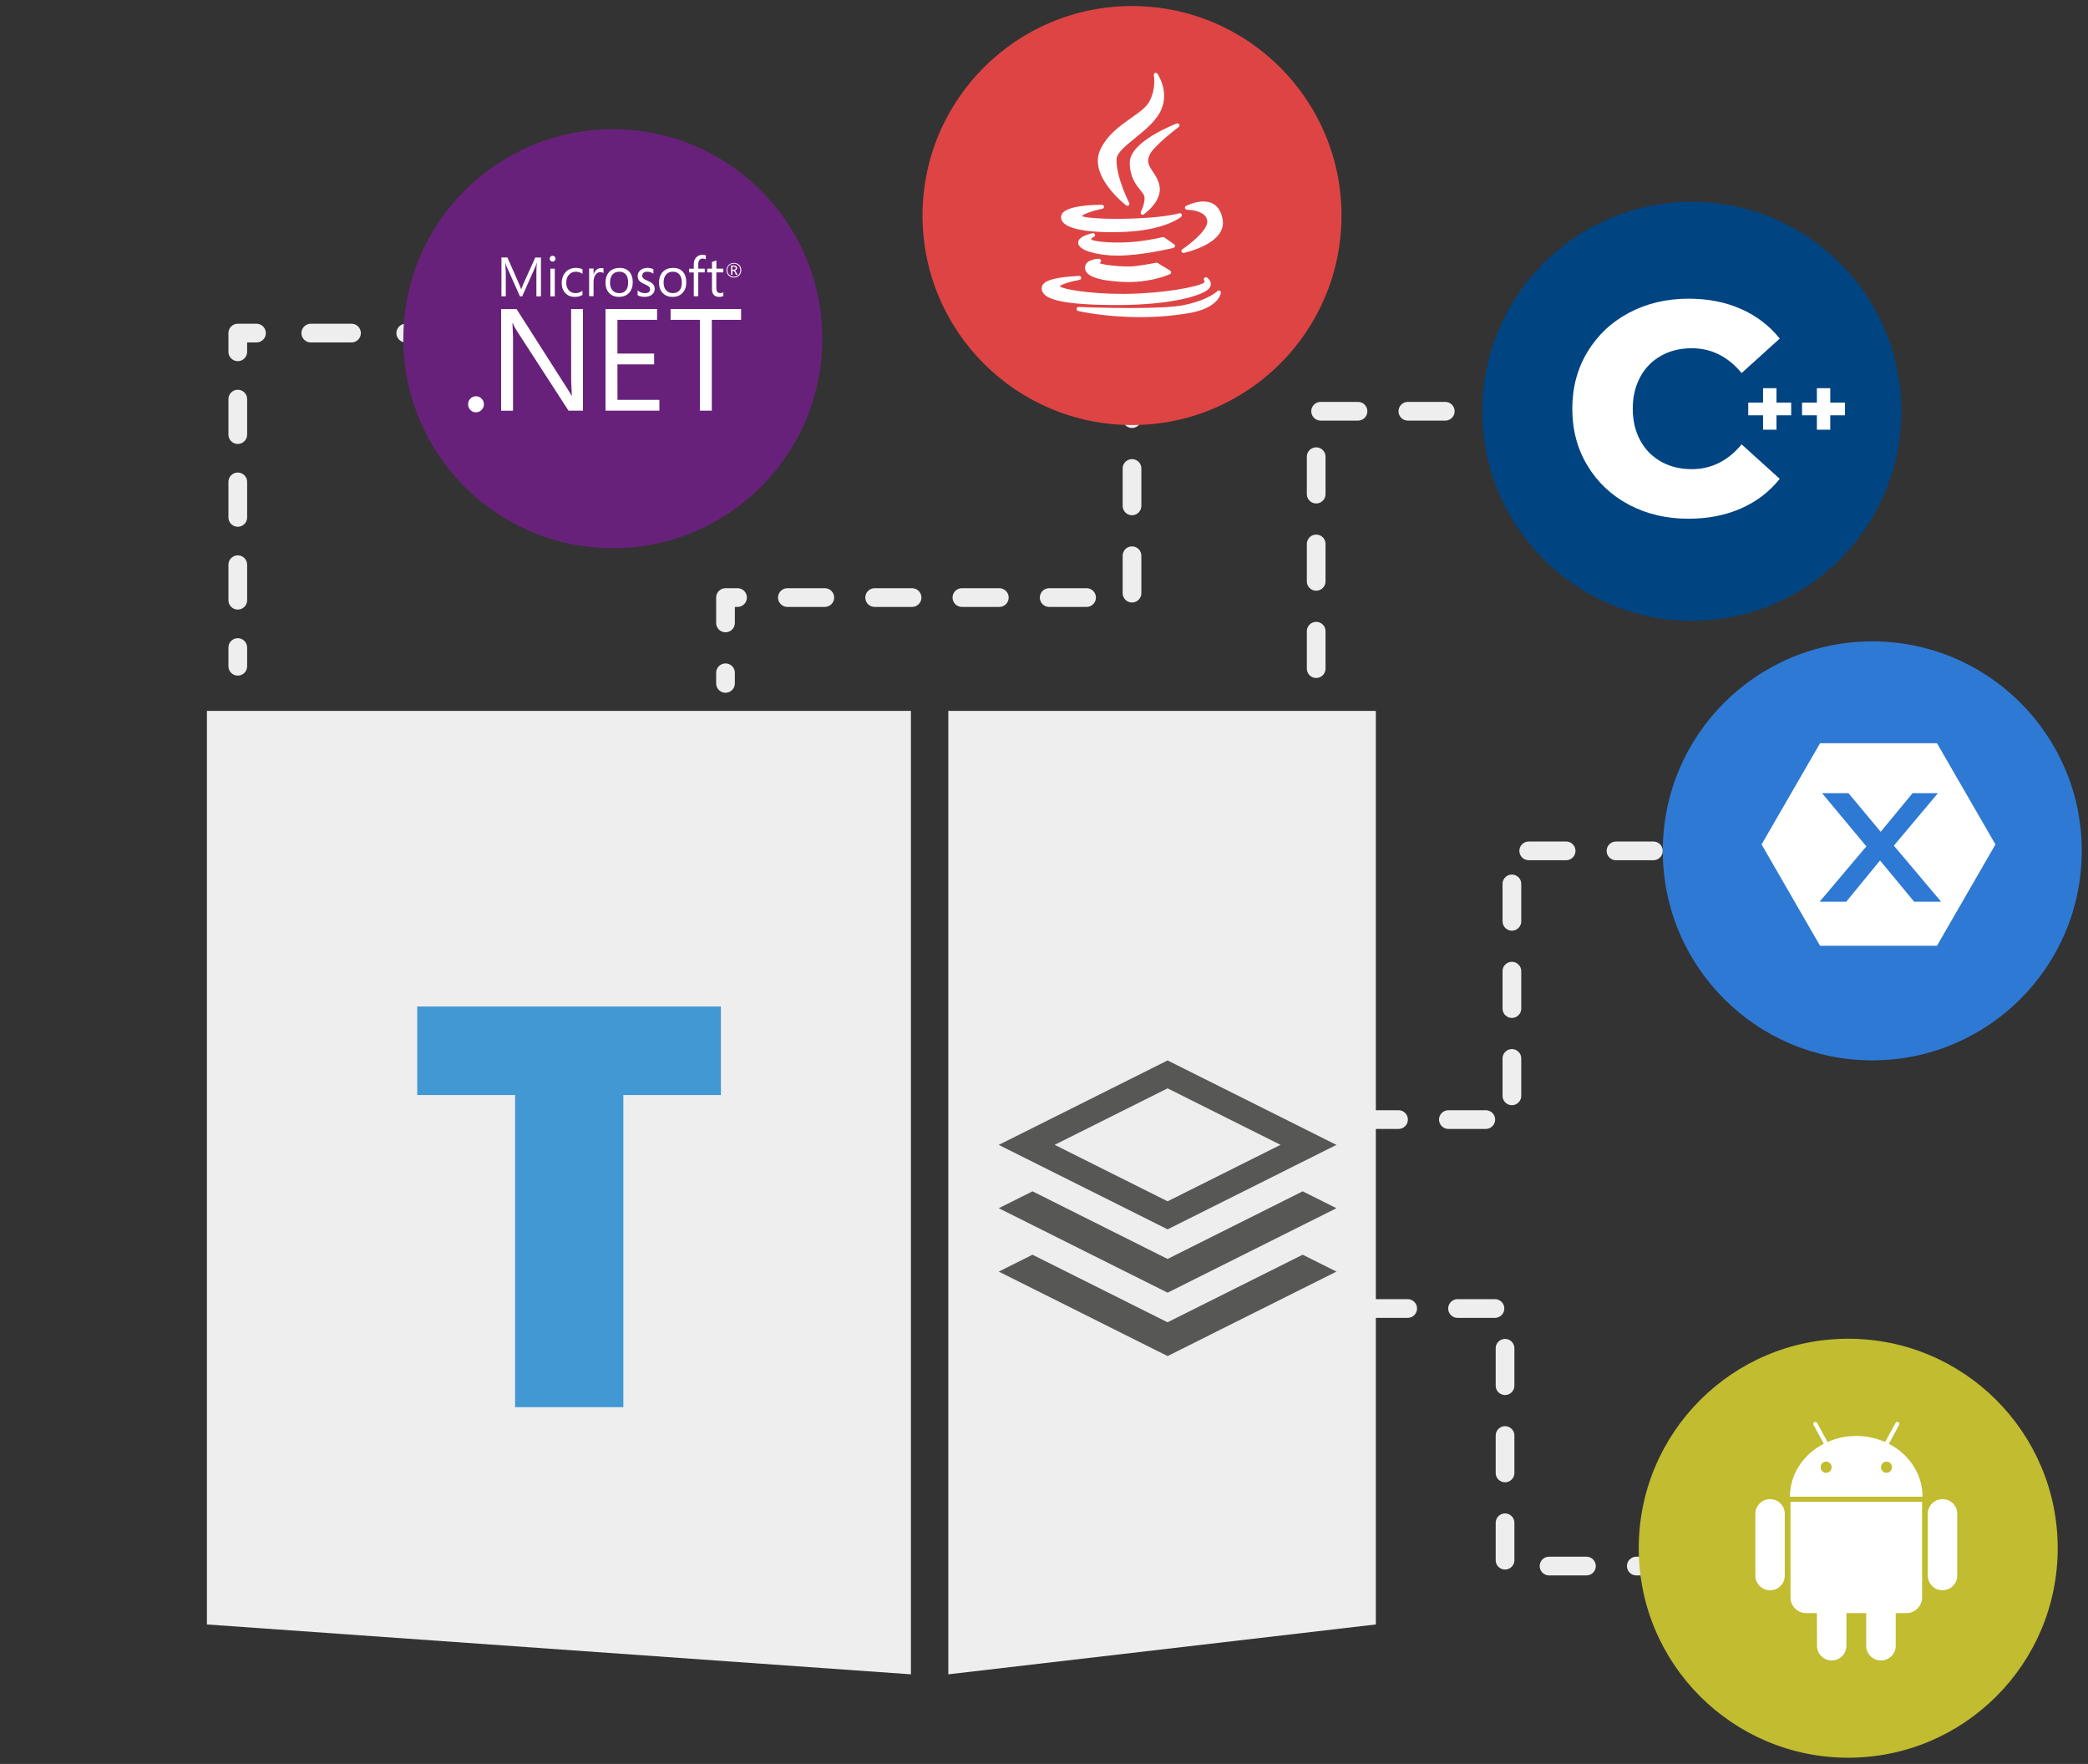 <?xml version="1.0" encoding="utf-8"?>
<!-- Generator: Adobe Illustrator 25.2.0, SVG Export Plug-In . SVG Version: 6.00 Build 0)  -->
<svg version="1.1" id="Layer_1" xmlns="http://www.w3.org/2000/svg" xmlns:xlink="http://www.w3.org/1999/xlink" x="0px" y="0px"
	 viewBox="0 0 335 283" style="enable-background:new 0 0 335 283;" xml:space="preserve">
<rect x="0" y="0" width="335" height="283" fill="#333333" stroke="none"/>
<style type="text/css">
	.st0{fill:#EEEEEE;}
	
		.st1{fill:none;stroke:#EEEEEE;stroke-width:3;stroke-linecap:round;stroke-linejoin:round;stroke-miterlimit:10;stroke-dasharray:6,8;}
	.st2{fill:none;stroke:#EEEEEE;stroke-width:3;stroke-linecap:round;stroke-linejoin:round;}
	.st3{fill:none;stroke:#EEEEEE;stroke-width:3;stroke-linecap:round;stroke-linejoin:round;stroke-dasharray:6.53,8.707;}
	.st4{fill:none;stroke:#EEEEEE;stroke-width:3;stroke-linecap:round;stroke-linejoin:round;stroke-dasharray:5.694,7.591;}
	.st5{fill:#68217A;}
	.st6{fill:#DE4444;}
	.st7{fill:#004482;}
	.st8{fill:#2E79D4;}
	.st9{fill:#C1BC30;}
	.st10{fill:#FFFFFF;}
	.st11{fill:#4198D3;}
	.st12{fill-rule:evenodd;clip-rule:evenodd;fill:#575756;}
</style>
<g id="Aspose.Total">
	<polygon class="st0" points="146.15,268.62 33.2,260.62 33.2,114.05 146.15,114.05 	"/>
	<polygon class="st0" points="152.15,268.62 220.74,260.62 220.74,114.05 152.15,114.05 	"/>
	<g id="lines">
		<polyline class="st1" points="181.62,61.16 181.62,95.87 116.4,95.87 116.4,109.64 		"/>
		<polyline class="st1" points="245.88,65.98 211.17,65.98 211.17,109.64 		"/>
		<polyline class="st1" points="293.27,136.51 242.57,136.51 242.57,179.62 218.6,179.62 		"/>
		<polyline class="st1" points="296.53,251.25 241.47,251.25 241.47,209.93 218.6,209.93 		"/>
		<g>
			<g>
				<line class="st2" x1="83.34" y1="53.44" x2="80.34" y2="53.44"/>
				<line class="st3" x1="71.63" y1="53.44" x2="45.51" y2="53.44"/>
				<polyline class="st2" points="41.15,53.44 38.15,53.44 38.15,56.44 				"/>
				<line class="st4" x1="38.15" y1="64.03" x2="38.15" y2="100.09"/>
				<line class="st2" x1="38.15" y1="103.89" x2="38.15" y2="106.89"/>
			</g>
		</g>
	</g>
	<g id="circles">
		<circle class="st5" cx="98.32" cy="54.34" r="33.61"/>
		<circle class="st6" cx="181.62" cy="34.58" r="33.61"/>
		<circle class="st7" cx="271.43" cy="65.98" r="33.61"/>
		<circle class="st8" cx="300.39" cy="136.51" r="33.61"/>
		<circle class="st9" cx="296.53" cy="248.39" r="33.61"/>
		<g id="java">
			<path id="XMLID_8_" class="st10" d="M181.48,18.93c-1.81,1.27-3.86,2.72-4.96,5.11c-1.91,4.17,3.91,8.71,4.16,8.91
				c0.06,0.04,0.13,0.07,0.2,0.07c0.07,0,0.15-0.03,0.21-0.07c0.12-0.1,0.15-0.26,0.08-0.39c-0.02-0.04-2.11-4.1-2.03-7.01
				c0.03-1.01,1.45-2.16,2.95-3.38c1.38-1.12,2.94-2.38,3.85-3.86c2-3.26-0.22-6.46-0.25-6.49c-0.09-0.12-0.25-0.17-0.39-0.11
				c-0.14,0.06-0.22,0.21-0.18,0.36c0,0.02,0.44,2.14-0.77,4.32C183.83,17.28,182.74,18.04,181.48,18.93z"/>
			<path id="XMLID_9_" class="st10" d="M189.11,20.37c0.13-0.1,0.17-0.27,0.09-0.41s-0.25-0.2-0.4-0.15
				c-0.31,0.12-7.54,2.9-7.54,6.27c0,2.32,0.99,3.55,1.71,4.44c0.28,0.35,0.53,0.65,0.61,0.91c0.23,0.75-0.31,2.09-0.54,2.55
				c-0.07,0.13-0.03,0.29,0.08,0.39c0.06,0.05,0.13,0.08,0.21,0.08c0.06,0,0.13-0.02,0.18-0.06c0.12-0.09,3.04-2.15,2.51-4.63
				c-0.19-0.94-0.66-1.63-1.07-2.24c-0.63-0.94-1.09-1.62-0.4-2.88C185.39,23.18,189.08,20.4,189.11,20.37z"/>
			<path id="XMLID_10_" class="st10" d="M170.3,34.5c-0.12,0.37-0.07,0.74,0.17,1.06c0.78,1.09,3.56,1.69,7.81,1.69c0,0,0,0,0,0
				c0.58,0,1.19-0.01,1.81-0.03c6.8-0.24,9.33-2.36,9.43-2.45c0.11-0.1,0.14-0.26,0.07-0.39c-0.07-0.13-0.22-0.2-0.37-0.16
				c-2.4,0.65-6.87,0.89-9.98,0.89c-3.47,0-5.24-0.25-5.67-0.43c0.22-0.31,1.59-0.85,3.29-1.18c0.16-0.03,0.27-0.18,0.26-0.35
				c-0.02-0.16-0.15-0.29-0.32-0.29C175.81,32.84,170.82,32.92,170.3,34.5z"/>
			<path id="XMLID_11_" class="st10" d="M193.07,32.32c-1.4,0-2.73,0.7-2.79,0.73c-0.13,0.07-0.2,0.22-0.16,0.36
				c0.04,0.14,0.16,0.24,0.31,0.24c0.03,0,2.99,0.02,3.26,1.72c0.24,1.46-2.8,3.83-4,4.62c-0.13,0.09-0.18,0.25-0.12,0.39
				c0.05,0.12,0.17,0.2,0.3,0.2c0.02,0,0.04,0,0.07-0.01c0.28-0.06,6.92-1.52,6.22-5.39C195.73,32.82,194.24,32.32,193.07,32.32z"/>
			<path id="XMLID_12_" class="st10" d="M188.52,39.52c0.02-0.12-0.03-0.25-0.13-0.32l-1.59-1.11c-0.08-0.05-0.18-0.07-0.27-0.05
				c-0.02,0-1.68,0.44-4.1,0.71c-0.96,0.11-2.03,0.16-3.11,0.16c-2.42,0-4-0.28-4.23-0.49c-0.03-0.06-0.02-0.09-0.02-0.1
				c0.04-0.12,0.27-0.25,0.41-0.31c0.16-0.06,0.25-0.23,0.2-0.39c-0.05-0.16-0.22-0.26-0.38-0.22c-1.6,0.39-2.38,0.92-2.32,1.6
				c0.1,1.2,2.88,1.82,5.23,1.98c0.34,0.02,0.7,0.03,1.09,0.03c0,0,0,0,0,0c3.91,0,8.92-1.23,8.97-1.24
				C188.4,39.74,188.49,39.64,188.52,39.52z"/>
			<path id="XMLID_13_" class="st10" d="M176.51,42.1c0.12-0.08,0.17-0.23,0.13-0.36c-0.04-0.14-0.17-0.23-0.32-0.23
				c-0.21,0.01-2.09,0.09-2.23,1.29c-0.04,0.36,0.06,0.68,0.3,0.97c0.68,0.8,2.5,1.28,5.57,1.45c0.36,0.02,0.73,0.03,1.1,0.03
				c3.91,0,6.54-1.22,6.65-1.27c0.11-0.05,0.18-0.16,0.18-0.27c0.01-0.12-0.05-0.23-0.15-0.29l-2.01-1.23
				c-0.07-0.04-0.15-0.06-0.23-0.04c-0.01,0-1.29,0.27-3.22,0.53c-0.36,0.05-0.82,0.07-1.36,0.07c-1.93,0-4.07-0.31-4.48-0.52
				C176.45,42.19,176.46,42.14,176.51,42.1z"/>
			<path id="XMLID_14_" class="st10" d="M179.26,48.94c8.95-0.01,13.75-1.6,14.67-2.6c0.33-0.35,0.36-0.69,0.33-0.91
				c-0.07-0.54-0.56-0.87-0.62-0.9c-0.13-0.09-0.31-0.06-0.42,0.06c-0.1,0.12-0.11,0.3,0,0.42c0.06,0.07,0.09,0.19-0.08,0.36
				c-0.37,0.35-4.1,1.39-10.31,1.71c-0.85,0.04-1.74,0.07-2.65,0.07c-5.56,0-9.63-0.76-10.16-1.21c0.21-0.3,1.65-0.77,3.18-1.04
				c0.17-0.03,0.29-0.19,0.26-0.37s-0.19-0.29-0.36-0.27c-0.04,0.01-0.19,0.01-0.36,0.03c-2.53,0.15-5.44,0.5-5.6,1.8
				c-0.05,0.4,0.07,0.76,0.35,1.07C168.18,47.92,170.14,48.94,179.26,48.94C179.26,48.94,179.26,48.94,179.26,48.94z"/>
			<path id="XMLID_15_" class="st10" d="M195.69,46.63c-0.13-0.06-0.28-0.03-0.37,0.07c-0.01,0.01-1.36,1.42-5.4,2.25
				c-1.55,0.31-4.45,0.47-8.64,0.47c-4.19,0-8.18-0.16-8.22-0.17c-0.17-0.01-0.31,0.11-0.33,0.28c-0.02,0.16,0.08,0.32,0.24,0.36
				c0.04,0.01,4.22,0.99,9.94,0.99c2.74,0,5.41-0.22,7.93-0.66c4.7-0.82,5.03-3.15,5.04-3.25
				C195.89,46.82,195.81,46.68,195.69,46.63z"/>
		</g>
		<g id="CPP">
			<g>
				<path class="st10" d="M261.36,80.98c-2.83-1.5-5.05-3.6-6.67-6.28c-1.62-2.68-2.43-5.73-2.43-9.12c0-3.4,0.81-6.44,2.43-9.12
					c1.62-2.68,3.84-4.78,6.67-6.28c2.83-1.5,6.02-2.26,9.58-2.26c3.11,0,5.9,0.55,8.39,1.65c2.49,1.1,4.56,2.69,6.21,4.75
					l-6.11,5.53c-2.2-2.65-4.87-3.98-8.01-3.98c-1.84,0-3.49,0.4-4.92,1.21c-1.44,0.81-2.56,1.95-3.35,3.42
					c-0.79,1.47-1.19,3.16-1.19,5.07c0,1.91,0.4,3.6,1.19,5.07c0.79,1.47,1.91,2.61,3.35,3.42c1.44,0.81,3.08,1.21,4.92,1.21
					c3.14,0,5.81-1.33,8.01-3.98l6.11,5.53c-1.65,2.07-3.72,3.66-6.21,4.75c-2.49,1.1-5.29,1.65-8.39,1.65
					C267.38,83.23,264.19,82.48,261.36,80.98z"/>
			</g>
			<g>
				<path class="st10" d="M287.38,66.63h-2.36v2.31h-2.15v-2.31h-2.38v-2.04h2.38v-2.31h2.15v2.31h2.36V66.63z"/>
				<path class="st10" d="M296.01,66.63h-2.36v2.31h-2.15v-2.31h-2.38v-2.04h2.38v-2.31h2.15v2.31h2.36V66.63z"/>
			</g>
		</g>
		<path id="NET" class="st10" d="M107.59,51.31h4.7v14.57h1.91V51.31h4.7v-1.73h-11.31V51.31z M99.06,58.46h5.89v-1.73h-5.89v-5.42
			h6.36v-1.73h-8.27v16.3h8.64v-1.73h-6.72L99.06,58.46L99.06,58.46z M91.64,61.07l0.11,2.4h-0.05c-0.11-0.22-0.34-0.58-0.66-1.09
			l-8.16-12.79h-2.48v16.3h1.91V54.11l-0.09-2.24h0.07c0.14,0.37,0.31,0.71,0.51,1.02l8.41,12.99h2.32v-16.3h-1.9L91.64,61.07
			L91.64,61.07z M76.35,63.58c-0.35,0-0.64,0.12-0.89,0.38c-0.24,0.25-0.36,0.55-0.36,0.91c0,0.34,0.13,0.66,0.36,0.9
			c0.24,0.25,0.54,0.38,0.89,0.38c0.36,0,0.66-0.13,0.91-0.38c0.25-0.25,0.38-0.56,0.38-0.91s-0.13-0.65-0.38-0.91
			c-0.24-0.25-0.57-0.39-0.91-0.38 M114.22,46.32c0,0.87,0.39,1.31,1.16,1.31c0.28,0,0.5-0.05,0.67-0.14v-0.61
			c-0.13,0.1-0.3,0.15-0.46,0.14c-0.24,0-0.4-0.06-0.51-0.19c-0.1-0.12-0.15-0.34-0.15-0.63V43.7h1.12v-0.6h-1.11v-1.31l-0.71,0.23
			v1.08h-0.76v0.6h0.76v2.63L114.22,46.32z M111.32,47.53h0.71V43.7h1.04v-0.6h-1.04v-0.68c0-0.63,0.25-0.94,0.74-0.94
			c0.16,0,0.33,0.04,0.47,0.12v-0.64c-0.13-0.06-0.3-0.08-0.52-0.08c-0.38,0-0.7,0.11-0.96,0.36c-0.3,0.28-0.45,0.66-0.45,1.15v0.72
			h-0.75v0.6h0.75v3.84L111.32,47.53z M106.47,45.33c0-0.57,0.14-1,0.42-1.31c0.27-0.29,0.62-0.43,1.06-0.43
			c0.45,0,0.8,0.14,1.05,0.43c0.26,0.3,0.39,0.73,0.39,1.3c0,0.54-0.11,0.97-0.36,1.26c-0.24,0.3-0.6,0.45-1.07,0.45
			c-0.45,0-0.81-0.15-1.08-0.45C106.6,46.28,106.47,45.86,106.47,45.33 M109.51,46.99c0.4-0.43,0.6-0.99,0.6-1.7
			c0-0.72-0.19-1.28-0.56-1.7c-0.37-0.41-0.89-0.61-1.55-0.61c-0.67,0-1.21,0.2-1.61,0.59c-0.43,0.42-0.65,1.02-0.65,1.79
			c0,0.68,0.19,1.22,0.57,1.63c0.39,0.43,0.92,0.64,1.59,0.64C108.58,47.63,109.12,47.42,109.51,46.99 M104.63,47.24
			c0.27-0.22,0.42-0.56,0.41-0.9c0-0.33-0.11-0.6-0.33-0.81c-0.17-0.17-0.44-0.33-0.82-0.49c-0.34-0.14-0.56-0.27-0.67-0.37
			c-0.12-0.11-0.18-0.26-0.18-0.46c0-0.18,0.07-0.33,0.21-0.45c0.14-0.12,0.33-0.17,0.57-0.17c0.38,0,0.71,0.11,1.01,0.32v-0.72
			c-0.28-0.14-0.6-0.21-0.95-0.21c-0.45,0-0.84,0.12-1.13,0.37c-0.29,0.25-0.44,0.55-0.44,0.92c0,0.33,0.09,0.6,0.28,0.8
			c0.16,0.17,0.42,0.34,0.79,0.5c0.36,0.16,0.6,0.29,0.73,0.41s0.19,0.26,0.19,0.43c0,0.41-0.28,0.62-0.85,0.62
			c-0.42,0-0.81-0.14-1.15-0.43v0.76c0.31,0.18,0.68,0.27,1.1,0.27C103.92,47.63,104.33,47.5,104.63,47.24 M98.29,44.02
			c0.26-0.29,0.63-0.43,1.06-0.43c0.45,0,0.8,0.14,1.05,0.43c0.26,0.3,0.38,0.73,0.38,1.3c0,0.54-0.11,0.97-0.36,1.26
			c-0.24,0.3-0.6,0.45-1.07,0.45c-0.45,0-0.81-0.15-1.08-0.45s-0.4-0.71-0.4-1.25C97.88,44.76,98.02,44.32,98.29,44.02 M99.31,47.63
			c0.68,0,1.21-0.21,1.61-0.64c0.4-0.43,0.6-0.99,0.6-1.7c0-0.72-0.19-1.28-0.56-1.7c-0.37-0.41-0.89-0.61-1.55-0.61
			c-0.67,0-1.21,0.2-1.61,0.59c-0.43,0.42-0.65,1.02-0.65,1.79c0,0.68,0.19,1.22,0.57,1.63C98.11,47.41,98.64,47.63,99.31,47.63
			 M95.73,43.25c-0.22,0.17-0.38,0.43-0.48,0.75h-0.02v-0.92h-0.71v4.44h0.71v-2.25c0-0.52,0.11-0.92,0.33-1.21
			c0.2-0.26,0.44-0.39,0.73-0.39c0.24,0,0.42,0.05,0.54,0.14v-0.74c-0.1-0.04-0.24-0.06-0.43-0.06
			C96.16,43.02,95.93,43.1,95.73,43.25 M92.23,47.63c0.47,0,0.88-0.1,1.22-0.31v-0.67c-0.34,0.25-0.7,0.38-1.09,0.38
			c-0.45,0-0.82-0.15-1.1-0.45c-0.27-0.3-0.41-0.71-0.41-1.23c0-0.54,0.15-0.97,0.45-1.29c0.28-0.31,0.65-0.47,1.1-0.47
			c0.38,0,0.75,0.12,1.06,0.35v-0.73c-0.3-0.15-0.64-0.23-1.03-0.23c-0.7,0-1.27,0.22-1.68,0.67s-0.63,1.04-0.63,1.76
			c0,0.65,0.19,1.18,0.57,1.59C91.08,47.43,91.6,47.64,92.23,47.63 M88.3,47.54h0.71V43.1h-0.71L88.3,47.54L88.3,47.54z
			 M88.66,41.97c0.12,0,0.24-0.05,0.33-0.14c0.09-0.09,0.14-0.21,0.14-0.33c0-0.12-0.05-0.24-0.14-0.33
			c-0.09-0.09-0.21-0.13-0.33-0.13c-0.13,0-0.24,0.04-0.33,0.13c-0.09,0.09-0.14,0.2-0.14,0.33c0,0.14,0.05,0.25,0.14,0.33
			C88.42,41.93,88.54,41.97,88.66,41.97 M81.12,43.37l-0.03-1.21h0.02c0.06,0.29,0.13,0.5,0.19,0.64l2.12,4.74h0.36l2.13-4.78
			c0.05-0.13,0.12-0.33,0.19-0.6h0.02l-0.06,1.2v4.18h0.73v-6.22h-0.91l-1.95,4.31c-0.08,0.17-0.17,0.42-0.3,0.76h-0.03
			c-0.05-0.17-0.14-0.42-0.28-0.74l-1.91-4.34h-0.96v6.22h0.7V43.37z M118.48,44.09c-0.2,0.2-0.45,0.3-0.74,0.3s-0.54-0.1-0.74-0.3
			s-0.31-0.45-0.31-0.75c0-0.29,0.1-0.54,0.3-0.74s0.45-0.3,0.75-0.3c0.28-0.01,0.54,0.1,0.74,0.3c0.2,0.2,0.31,0.47,0.3,0.75
			C118.79,43.65,118.68,43.9,118.48,44.09 M117.75,42.18c-0.32-0.01-0.62,0.11-0.85,0.34c-0.22,0.22-0.35,0.52-0.34,0.84
			c0,0.34,0.11,0.61,0.34,0.84s0.51,0.33,0.84,0.33c0.32,0.01,0.62-0.11,0.85-0.34c0.23-0.23,0.34-0.5,0.34-0.84
			c0-0.34-0.11-0.63-0.34-0.84c-0.22-0.22-0.52-0.33-0.83-0.33 M117.72,43.27h-0.23v-0.51h0.19c0.13,0,0.22,0.02,0.28,0.07
			c0.05,0.04,0.07,0.1,0.07,0.19C118.03,43.19,117.93,43.27,117.72,43.27 M117.88,43.41L117.88,43.41c0.12-0.03,0.22-0.08,0.28-0.15
			c0.07-0.07,0.1-0.17,0.1-0.26c0-0.11-0.04-0.21-0.12-0.28c-0.1-0.09-0.24-0.13-0.43-0.13h-0.42v1.5h0.21v-0.63h0.14
			c0.1,0,0.19,0.09,0.27,0.27l0.16,0.36h0.26l-0.2-0.4C118.05,43.52,117.96,43.43,117.88,43.41"/>
		<g id="Android">
			<g>
				<path class="st10" d="M284,240.52c-0.66,0-1.22,0.23-1.68,0.69s-0.69,1.01-0.69,1.66v9.89c0,0.66,0.23,1.22,0.69,1.68
					c0.46,0.46,1.02,0.69,1.68,0.69c0.66,0,1.21-0.23,1.67-0.69c0.45-0.46,0.68-1.02,0.68-1.68v-9.89c0-0.64-0.23-1.2-0.69-1.66
					C285.2,240.75,284.65,240.52,284,240.52z"/>
				<path class="st10" d="M303.05,231.64l1.63-3.01c0.11-0.2,0.07-0.35-0.11-0.46c-0.2-0.09-0.35-0.05-0.46,0.14l-1.66,3.04
					c-1.46-0.64-3-0.97-4.62-0.97c-1.63,0-3.17,0.32-4.62,0.97l-1.66-3.04c-0.11-0.18-0.26-0.23-0.46-0.14
					c-0.18,0.11-0.22,0.26-0.11,0.46l1.63,3.01c-1.66,0.84-2.97,2.02-3.96,3.53c-0.98,1.51-1.47,3.16-1.47,4.96h21.27
					c0-1.79-0.49-3.45-1.47-4.96C306,233.66,304.69,232.48,303.05,231.64z M293.61,236.02c-0.18,0.18-0.39,0.27-0.63,0.27
					c-0.25,0-0.45-0.09-0.62-0.27c-0.17-0.18-0.25-0.39-0.25-0.63c0-0.25,0.08-0.46,0.25-0.63c0.17-0.18,0.38-0.26,0.62-0.26
					c0.25,0,0.46,0.09,0.63,0.26c0.18,0.18,0.26,0.39,0.26,0.63C293.87,235.63,293.78,235.84,293.61,236.02z M303.3,236.02
					c-0.17,0.18-0.38,0.27-0.62,0.27c-0.25,0-0.46-0.09-0.63-0.27c-0.18-0.18-0.26-0.39-0.26-0.63c0-0.25,0.09-0.46,0.26-0.63
					c0.18-0.18,0.39-0.26,0.63-0.26c0.25,0,0.45,0.09,0.62,0.26c0.17,0.18,0.25,0.39,0.25,0.63
					C303.55,235.63,303.47,235.84,303.3,236.02z"/>
				<path class="st10" d="M287.27,256.27c0,0.71,0.25,1.3,0.74,1.79c0.49,0.49,1.09,0.74,1.79,0.74h1.7l0.02,5.22
					c0,0.66,0.23,1.22,0.69,1.68c0.46,0.46,1.01,0.69,1.66,0.69c0.66,0,1.22-0.23,1.68-0.69c0.46-0.46,0.69-1.02,0.69-1.68v-5.22
					h3.17v5.22c0,0.66,0.23,1.22,0.69,1.68c0.46,0.46,1.02,0.69,1.68,0.69c0.66,0,1.22-0.23,1.68-0.69
					c0.46-0.46,0.69-1.02,0.69-1.68v-5.22h1.72c0.69,0,1.28-0.25,1.77-0.74c0.49-0.49,0.74-1.09,0.74-1.79v-15.32h-21.11V256.27z"/>
				<path class="st10" d="M311.65,240.52c-0.64,0-1.2,0.23-1.66,0.68c-0.46,0.45-0.69,1.01-0.69,1.67v9.89
					c0,0.66,0.23,1.22,0.69,1.68c0.46,0.46,1.01,0.69,1.66,0.69c0.66,0,1.22-0.23,1.68-0.69c0.46-0.46,0.69-1.02,0.69-1.68v-9.89
					c0-0.66-0.23-1.21-0.69-1.67C312.87,240.74,312.31,240.52,311.65,240.52z"/>
			</g>
		</g>
		<g id="X">
			<polygon class="st10" points="310.77,119.24 292.01,119.24 282.63,135.48 292.01,151.73 310.77,151.73 320.15,135.48 			"/>
			<g>
				<path class="st8" d="M307.11,144.67l-5.48-6.62l-5.42,6.62h-4.27l7.5-8.88l-7.1-8.53h4.24l5.16,6.19l5.11-6.19h4.07l-7.07,8.41
					l7.59,9H307.11z"/>
			</g>
		</g>
	</g>
	<g>
		<path class="st11" d="M100.01,225.76H82.64v-50.08h-15.7v-14.2h48.72v14.2h-15.65V225.76z"/>
	</g>
	<g>
		<path id="XMLID_55_" class="st12" d="M187.33,174.61l-18.12,9.06l18.12,9.06l18.12-9.06L187.33,174.61z M187.33,197.23
			l-27.09-13.55l27.09-13.55l27.09,13.55L187.33,197.23z M187.33,201.98L209,191.13l5.42,2.71l-27.09,13.55l-27.09-13.55l5.42-2.71
			L187.33,201.98z M165.65,201.3l21.67,10.84L209,201.3l5.42,2.71l-27.09,13.55l-27.09-13.55L165.65,201.3z"/>
	</g>
</g>
<g>
</g>
<g>
</g>
<g>
</g>
<g>
</g>
<g>
</g>
<g>
</g>
</svg>
